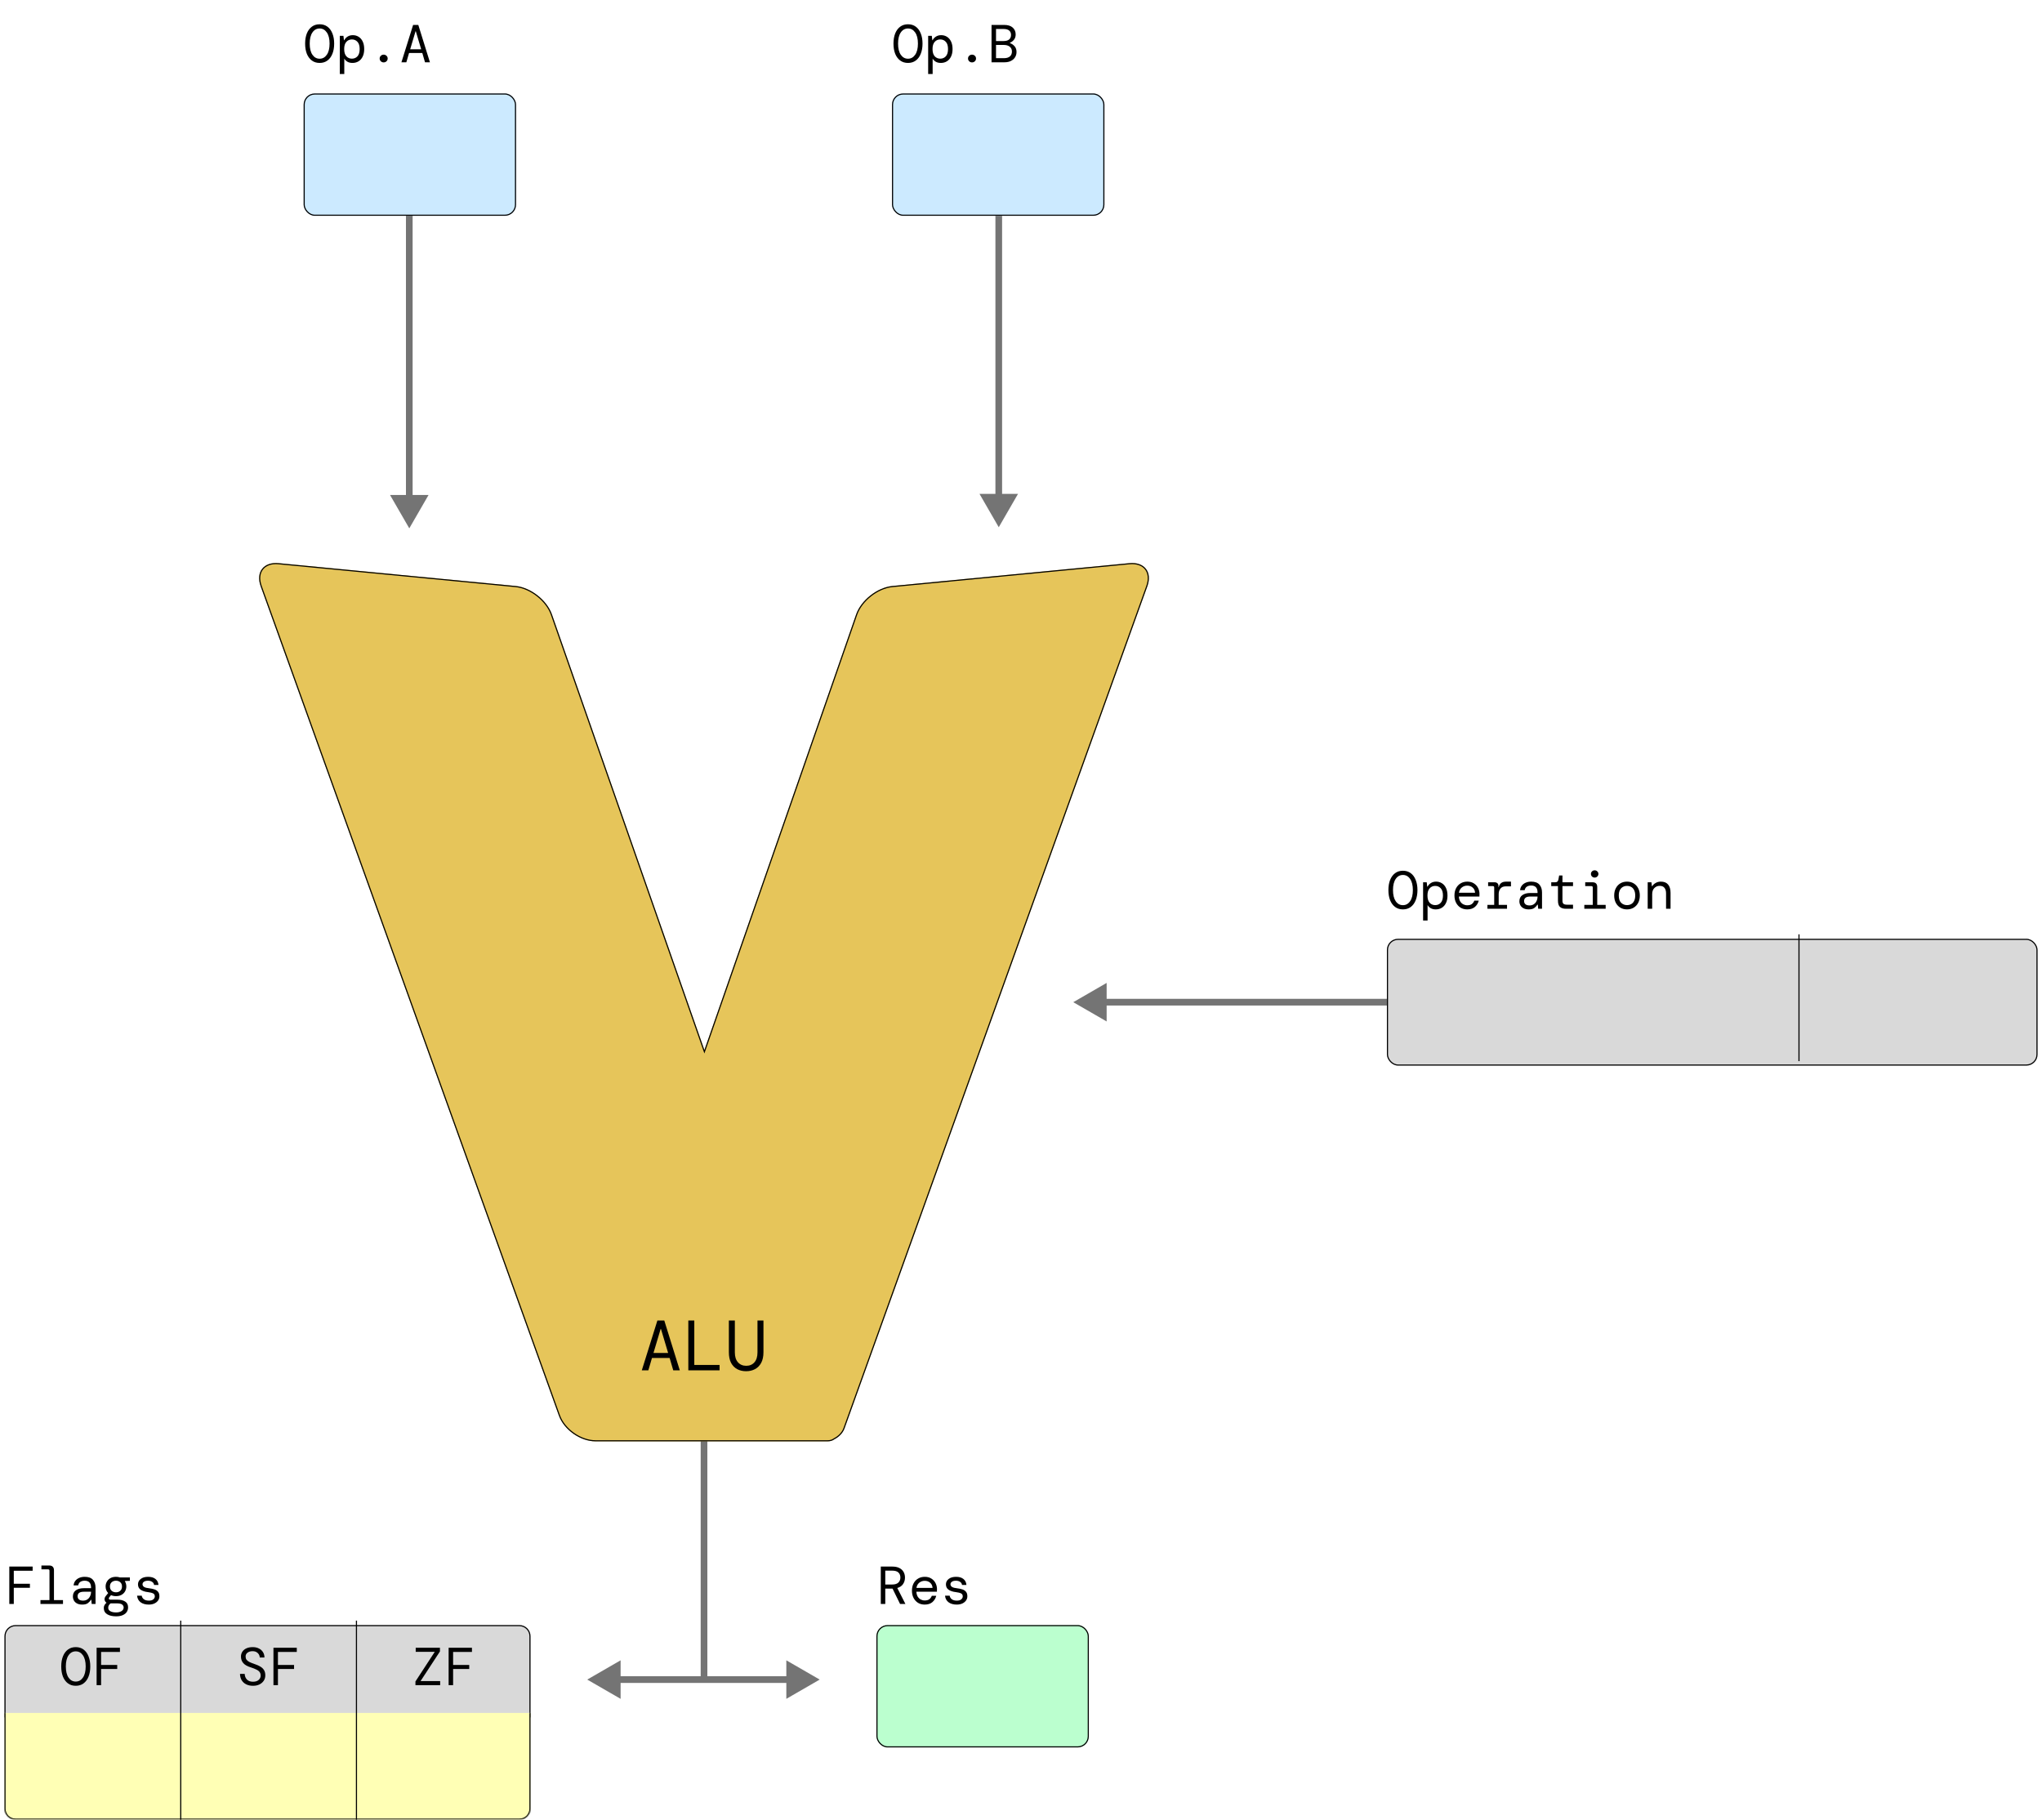 <svg width="1836" height="1636" viewBox="0 0 1836 1636" fill="none" xmlns="http://www.w3.org/2000/svg">
<g filter="url(#filter0_d_7_40)">
<path d="M368 470.996L385.321 440.996H350.68L368 470.996ZM365 188.996L365 443.996H371L371 188.996H365Z" fill="#747474"/>
</g>
<g filter="url(#filter1_d_7_40)">
<path d="M898 470L915.321 440H880.679L898 470ZM895 190V443H901V190H895Z" fill="#747474"/>
</g>
<g filter="url(#filter2_d_7_40)">
<path d="M633 1291V1503" stroke="#747474" stroke-width="6" stroke-linecap="square"/>
</g>
<g filter="url(#filter3_d_7_40)">
<path d="M1015.47 502.3L802.333 522.833C788.8 524.133 774.2 535.6 769.733 548.433L633.333 940.067L496.267 548.4C491.8 535.6 477.167 524.133 463.667 522.833L250.533 502.3C237.033 501 229.8 510.3 234.367 523.1L502.5 1268.67C507.1 1281.43 521.867 1291.83 535.433 1291.83H742.867H744.167C746.6 1291.83 748.633 1291.17 750.133 1290C754.267 1287.93 757.833 1284.37 759.3 1280.27L760.6 1276.67L1031.6 523.1C1036.2 510.3 1028.97 501 1015.47 502.3Z" fill="#E6C55A"/>
<path d="M632.861 940.232L633.334 941.584L633.806 940.231L770.205 548.598C772.401 542.291 777.1 536.29 782.942 531.702C788.785 527.113 795.73 523.97 802.381 523.331L802.333 522.833L802.381 523.331L1015.51 502.798C1022.15 502.159 1027.14 504.129 1029.93 507.719C1032.71 511.309 1033.39 516.642 1031.13 522.931L760.13 1276.5L760.129 1276.5L758.83 1280.1L758.829 1280.1C757.415 1284.05 753.954 1287.53 749.91 1289.55L749.865 1289.58L749.826 1289.61C748.429 1290.69 746.509 1291.33 744.167 1291.33H742.867H535.433C528.773 1291.33 521.788 1288.78 515.892 1284.63C509.996 1280.48 505.229 1274.77 502.971 1268.5L234.838 522.932C234.838 522.932 234.837 522.932 234.837 522.931C232.594 516.642 233.279 511.31 236.07 507.719C238.861 504.129 243.853 502.159 250.485 502.798C250.485 502.798 250.485 502.798 250.485 502.798L463.619 523.331C470.253 523.97 477.199 527.113 483.046 531.698C488.893 536.282 493.6 542.275 495.795 548.565L495.795 548.565L632.861 940.232Z" stroke="black"/>
</g>
<path d="M577.049 1232L591.066 1187.2H597.274L611.226 1232H605.338L602.074 1220.86H586.202L582.938 1232H577.049ZM594.01 1194.75L587.546 1216.38H600.73L594.266 1194.75H594.01ZM618.881 1232V1187.2H624.257V1227.14H646.977V1232H618.881ZM670.824 1232.77C667.837 1232.77 665.17 1232.15 662.824 1230.91C660.52 1229.67 658.685 1227.8 657.32 1225.28C655.997 1222.72 655.336 1219.52 655.336 1215.68V1187.2H660.712V1215.87C660.712 1219.71 661.65 1222.68 663.528 1224.77C665.405 1226.86 667.88 1227.9 670.952 1227.9C674.024 1227.9 676.477 1226.86 678.312 1224.77C680.146 1222.68 681.064 1219.71 681.064 1215.87V1187.2H686.44V1215.68C686.44 1219.52 685.757 1222.72 684.392 1225.28C683.026 1227.8 681.17 1229.67 678.824 1230.91C676.477 1232.15 673.81 1232.77 670.824 1232.77Z" fill="black"/>
<g filter="url(#filter4_d_7_40)">
<rect x="273" y="80" width="191" height="110" rx="10" fill="#CCEAFF"/>
<rect x="273.5" y="80.5" width="190" height="109" rx="9.5" stroke="black"/>
</g>
<g filter="url(#filter5_d_7_40)">
<rect x="788" y="1457" width="191" height="110" rx="10" fill="#BBFFCF"/>
<rect x="788.5" y="1457.5" width="190" height="109" rx="9.5" stroke="black"/>
</g>
<g filter="url(#filter6_d_7_40)">
<path d="M4 1467C4 1461.48 8.477 1457 14 1457H467C472.523 1457 477 1461.48 477 1467V1540H4V1467Z" fill="#D9D9D9"/>
<path d="M14 1457.5H467C472.247 1457.5 476.5 1461.75 476.5 1467V1539.5H4.5V1467C4.5 1461.75 8.753 1457.5 14 1457.5Z" stroke="black"/>
</g>
<g filter="url(#filter7_d_7_40)">
<rect x="1247" y="840" width="585" height="114" rx="10" fill="#D9D9D9"/>
<rect x="1247.5" y="840.5" width="584" height="113" rx="9.5" stroke="black"/>
</g>
<g filter="url(#filter8_d_7_40)">
<path d="M965 897L995 914.321V879.679L965 897ZM1247 894H992V900H1247V894Z" fill="#747474"/>
</g>
<path d="M1261.4 817.576C1258.68 817.576 1256.34 816.856 1254.39 815.416C1252.44 813.976 1250.94 811.96 1249.88 809.368C1248.86 806.744 1248.34 803.688 1248.34 800.2C1248.34 796.712 1248.86 793.672 1249.88 791.08C1250.94 788.456 1252.44 786.424 1254.39 784.984C1256.34 783.544 1258.68 782.824 1261.4 782.824C1264.12 782.824 1266.46 783.544 1268.41 784.984C1270.36 786.424 1271.85 788.456 1272.87 791.08C1273.93 793.672 1274.46 796.712 1274.46 800.2C1274.46 803.688 1273.93 806.744 1272.87 809.368C1271.85 811.96 1270.36 813.976 1268.41 815.416C1266.46 816.856 1264.12 817.576 1261.4 817.576ZM1261.4 813.784C1264.06 813.784 1266.2 812.6 1267.83 810.232C1269.5 807.864 1270.33 804.52 1270.33 800.2C1270.33 795.88 1269.5 792.536 1267.83 790.168C1266.2 787.8 1264.06 786.616 1261.4 786.616C1258.71 786.616 1256.55 787.8 1254.92 790.168C1253.29 792.536 1252.47 795.88 1252.47 800.2C1252.47 804.52 1253.29 807.864 1254.92 810.232C1256.55 812.6 1258.71 813.784 1261.4 813.784ZM1279.53 827.56V793.192H1282.79L1283.27 797.128H1283.56C1284.17 795.848 1285.14 794.776 1286.49 793.912C1287.83 793.048 1289.41 792.616 1291.24 792.616C1293.16 792.616 1294.89 793.096 1296.42 794.056C1297.99 795.016 1299.22 796.44 1300.12 798.328C1301.01 800.184 1301.46 802.456 1301.46 805.144C1301.46 807.8 1301 810.056 1300.07 811.912C1299.17 813.768 1297.93 815.176 1296.33 816.136C1294.76 817.096 1292.95 817.576 1290.9 817.576C1289.08 817.576 1287.53 817.192 1286.25 816.424C1285 815.624 1284.1 814.696 1283.56 813.64V827.56H1279.53ZM1290.42 813.736C1292.44 813.736 1294.1 813.032 1295.41 811.624C1296.73 810.184 1297.38 808.008 1297.38 805.096C1297.38 802.184 1296.73 800.024 1295.41 798.616C1294.1 797.176 1292.44 796.456 1290.42 796.456C1288.41 796.456 1286.74 797.176 1285.43 798.616C1284.12 800.024 1283.46 802.184 1283.46 805.096C1283.46 808.008 1284.12 810.184 1285.43 811.624C1286.74 813.032 1288.41 813.736 1290.42 813.736ZM1319.2 817.576C1316.96 817.576 1314.98 817.064 1313.25 816.04C1311.55 814.984 1310.21 813.528 1309.22 811.672C1308.23 809.784 1307.73 807.592 1307.73 805.096C1307.73 802.6 1308.21 800.424 1309.17 798.568C1310.16 796.68 1311.52 795.224 1313.25 794.2C1314.98 793.144 1316.99 792.616 1319.3 792.616C1321.6 792.616 1323.57 793.144 1325.2 794.2C1326.83 795.224 1328.08 796.584 1328.95 798.28C1329.81 799.976 1330.24 801.8 1330.24 803.752C1330.24 804.104 1330.23 804.456 1330.19 804.808C1330.19 805.16 1330.19 805.56 1330.19 806.008H1311.71C1311.81 807.768 1312.21 809.24 1312.91 810.424C1313.65 811.576 1314.56 812.44 1315.65 813.016C1316.77 813.592 1317.95 813.88 1319.2 813.88C1320.96 813.88 1322.34 813.512 1323.33 812.776C1324.32 812.04 1325.07 811.016 1325.59 809.704H1329.57C1329.03 811.912 1327.89 813.784 1326.16 815.32C1324.43 816.824 1322.11 817.576 1319.2 817.576ZM1319.2 796.216C1317.35 796.216 1315.71 796.776 1314.31 797.896C1312.93 799.016 1312.08 800.584 1311.76 802.6H1326.26C1326.13 800.616 1325.41 799.064 1324.1 797.944C1322.82 796.792 1321.19 796.216 1319.2 796.216ZM1337.38 817V813.544H1343.47V797.848C1343.47 797.048 1343.09 796.648 1342.32 796.648H1338V793.192H1343.81C1344.86 793.192 1345.71 793.48 1346.35 794.056C1346.99 794.632 1347.31 795.48 1347.31 796.6V797.608H1347.5C1347.89 796.008 1348.61 794.776 1349.66 793.912C1350.75 793.048 1352.26 792.616 1354.18 792.616H1358.54V796.888H1353.6C1351.65 796.888 1350.14 797.544 1349.09 798.856C1348.03 800.136 1347.5 801.784 1347.5 803.8V813.544H1354.99V817H1337.38ZM1374.51 817.576C1372.62 817.576 1371.05 817.24 1369.81 816.568C1368.56 815.896 1367.63 815.016 1367.02 813.928C1366.41 812.808 1366.11 811.592 1366.11 810.28C1366.11 807.848 1366.99 806.008 1368.75 804.76C1370.54 803.48 1372.93 802.84 1375.9 802.84H1382.43V802.36C1382.43 798.2 1380.53 796.12 1376.72 796.12C1375.18 796.12 1373.89 796.456 1372.83 797.128C1371.81 797.8 1371.15 798.856 1370.86 800.296H1366.73C1366.89 798.696 1367.42 797.32 1368.32 796.168C1369.25 795.016 1370.43 794.136 1371.87 793.528C1373.31 792.92 1374.93 792.616 1376.72 792.616C1380.11 792.616 1382.57 793.512 1384.11 795.304C1385.68 797.064 1386.46 799.416 1386.46 802.36V817H1383.01L1382.67 813.304H1382.33C1381.63 814.456 1380.69 815.464 1379.5 816.328C1378.35 817.16 1376.69 817.576 1374.51 817.576ZM1375.23 814.024C1376.77 814.024 1378.06 813.656 1379.12 812.92C1380.21 812.184 1381.02 811.208 1381.57 809.992C1382.14 808.776 1382.43 807.448 1382.43 806.008H1376.24C1374.06 806.008 1372.53 806.376 1371.63 807.112C1370.77 807.848 1370.33 808.824 1370.33 810.04C1370.33 811.288 1370.75 812.264 1371.58 812.968C1372.41 813.672 1373.63 814.024 1375.23 814.024ZM1407.8 817C1405.63 817 1403.91 816.472 1402.67 815.416C1401.42 814.36 1400.79 812.456 1400.79 809.704V796.648H1394.75V793.192H1398.35C1399.98 793.192 1400.92 792.392 1401.18 790.792L1401.85 787.096H1404.83V793.192H1414.33V796.648H1404.83V809.704C1404.83 811.048 1405.13 811.992 1405.74 812.536C1406.38 813.08 1407.47 813.352 1409 813.352H1414.33V817H1407.8ZM1433.8 788.968C1432.84 788.968 1432.04 788.648 1431.4 788.008C1430.76 787.368 1430.44 786.6 1430.44 785.704C1430.44 784.776 1430.76 784.008 1431.4 783.4C1432.04 782.76 1432.84 782.44 1433.8 782.44C1434.73 782.44 1435.51 782.76 1436.15 783.4C1436.82 784.008 1437.16 784.776 1437.16 785.704C1437.16 786.6 1436.82 787.368 1436.15 788.008C1435.51 788.648 1434.73 788.968 1433.8 788.968ZM1424.49 817V813.544H1432.07V797.848C1432.07 797.048 1431.67 796.648 1430.87 796.648H1425.3V793.192H1431.83C1434.68 793.192 1436.1 794.616 1436.1 797.464V813.544H1443.69V817H1424.49ZM1462.87 817.576C1460.63 817.576 1458.64 817.064 1456.92 816.04C1455.19 815.016 1453.83 813.576 1452.84 811.72C1451.84 809.832 1451.35 807.624 1451.35 805.096C1451.35 802.568 1451.84 800.376 1452.84 798.52C1453.83 796.632 1455.19 795.176 1456.92 794.152C1458.64 793.128 1460.63 792.616 1462.87 792.616C1465.11 792.616 1467.09 793.128 1468.82 794.152C1470.55 795.176 1471.91 796.632 1472.9 798.52C1473.89 800.376 1474.39 802.568 1474.39 805.096C1474.39 807.624 1473.89 809.832 1472.9 811.72C1471.91 813.576 1470.55 815.016 1468.82 816.04C1467.09 817.064 1465.11 817.576 1462.87 817.576ZM1462.87 813.736C1464.24 813.736 1465.49 813.432 1466.61 812.824C1467.73 812.216 1468.61 811.272 1469.25 809.992C1469.92 808.712 1470.26 807.08 1470.26 805.096C1470.26 803.112 1469.92 801.48 1469.25 800.2C1468.61 798.92 1467.73 797.976 1466.61 797.368C1465.49 796.76 1464.24 796.456 1462.87 796.456C1461.52 796.456 1460.29 796.76 1459.17 797.368C1458.05 797.976 1457.16 798.92 1456.48 800.2C1455.81 801.48 1455.48 803.112 1455.48 805.096C1455.48 808.072 1456.2 810.264 1457.64 811.672C1459.08 813.048 1460.82 813.736 1462.87 813.736ZM1481.47 817V793.192H1484.83L1485.27 796.792H1485.51C1486.15 795.64 1487.15 794.664 1488.53 793.864C1489.91 793.032 1491.49 792.616 1493.28 792.616C1496.19 792.616 1498.37 793.48 1499.81 795.208C1501.28 796.936 1502.02 799.432 1502.02 802.696V817H1497.99V803.176C1497.99 801.064 1497.52 799.416 1496.59 798.232C1495.67 797.016 1494.23 796.408 1492.27 796.408C1490.39 796.408 1488.79 797.064 1487.47 798.376C1486.16 799.656 1485.51 801.512 1485.51 803.944V817H1481.47Z" fill="black"/>
<path d="M8.368 1442V1408.4H29.344V1412.14H12.4V1423.86H26.896V1427.46H12.4V1442H8.368ZM36.381 1442V1438.54H44.493V1412.1C44.493 1411.3 44.093 1410.9 43.293 1410.9H37.245V1407.44H44.253C45.629 1407.44 46.685 1407.81 47.421 1408.54C48.157 1409.28 48.525 1410.34 48.525 1411.71V1438.54H56.637V1442H36.381ZM73.947 1442.58C72.058 1442.58 70.49 1442.24 69.243 1441.57C67.995 1440.9 67.067 1440.02 66.459 1438.93C65.85 1437.81 65.546 1436.59 65.546 1435.28C65.546 1432.85 66.427 1431.01 68.186 1429.76C69.978 1428.48 72.362 1427.84 75.338 1427.84H81.867V1427.36C81.867 1423.2 79.963 1421.12 76.154 1421.12C74.618 1421.12 73.323 1421.46 72.266 1422.13C71.243 1422.8 70.587 1423.86 70.299 1425.3H66.171C66.331 1423.7 66.859 1422.32 67.754 1421.17C68.683 1420.02 69.867 1419.14 71.306 1418.53C72.746 1417.92 74.362 1417.62 76.154 1417.62C79.546 1417.62 82.01 1418.51 83.546 1420.3C85.115 1422.06 85.898 1424.42 85.898 1427.36V1442H82.442L82.106 1438.3H81.77C81.067 1439.46 80.123 1440.46 78.939 1441.33C77.787 1442.16 76.123 1442.58 73.947 1442.58ZM74.666 1439.02C76.203 1439.02 77.499 1438.66 78.555 1437.92C79.642 1437.18 80.459 1436.21 81.002 1434.99C81.579 1433.78 81.867 1432.45 81.867 1431.01H75.674C73.499 1431.01 71.963 1431.38 71.067 1432.11C70.203 1432.85 69.77 1433.82 69.77 1435.04C69.77 1436.29 70.186 1437.26 71.019 1437.97C71.85 1438.67 73.067 1439.02 74.666 1439.02ZM104.312 1434.99C102.648 1434.99 101.16 1434.69 99.848 1434.08L98.216 1436.05C97.864 1436.53 97.768 1437.01 97.928 1437.49C98.12 1437.94 98.584 1438.16 99.32 1438.16H105.608C108.456 1438.16 110.76 1438.72 112.52 1439.84C114.28 1440.93 115.16 1442.67 115.16 1445.07C115.16 1446.51 114.792 1447.84 114.056 1449.06C113.32 1450.27 112.152 1451.25 110.552 1451.98C108.984 1452.75 106.92 1453.14 104.36 1453.14C101.032 1453.14 98.36 1452.51 96.344 1451.26C94.328 1450.02 93.32 1448.11 93.32 1445.55C93.32 1444.62 93.544 1443.76 93.992 1442.96C94.472 1442.19 95.064 1441.5 95.768 1440.9C94.84 1440.32 94.264 1439.46 94.04 1438.3C93.848 1437.15 94.2 1436.02 95.096 1434.9L97.256 1432.21C95.72 1430.61 94.952 1428.64 94.952 1426.3C94.952 1424.77 95.32 1423.34 96.056 1422.03C96.792 1420.69 97.848 1419.62 99.224 1418.82C100.632 1418.02 102.328 1417.62 104.312 1417.62C105.592 1417.62 106.776 1417.81 107.864 1418.19H116.792V1421.22L112.328 1421.36V1421.7C113.16 1423.07 113.576 1424.61 113.576 1426.3C113.576 1427.84 113.208 1429.28 112.472 1430.62C111.768 1431.94 110.712 1432.99 109.304 1433.79C107.928 1434.59 106.264 1434.99 104.312 1434.99ZM104.312 1431.54C105.88 1431.54 107.16 1431.07 108.152 1430.14C109.176 1429.22 109.688 1427.94 109.688 1426.3C109.688 1424.67 109.176 1423.41 108.152 1422.51C107.16 1421.58 105.88 1421.12 104.312 1421.12C102.712 1421.12 101.4 1421.58 100.376 1422.51C99.352 1423.41 98.84 1424.67 98.84 1426.3C98.84 1427.94 99.352 1429.22 100.376 1430.14C101.4 1431.07 102.712 1431.54 104.312 1431.54ZM97.304 1445.41C97.304 1446.82 97.96 1447.87 99.272 1448.58C100.584 1449.28 102.28 1449.63 104.36 1449.63C106.376 1449.63 108.008 1449.23 109.256 1448.43C110.536 1447.63 111.176 1446.56 111.176 1445.22C111.176 1444.16 110.728 1443.26 109.832 1442.53C108.936 1441.82 107.288 1441.47 104.888 1441.47H99.464C98.024 1442.53 97.304 1443.84 97.304 1445.41ZM133.765 1442.58C130.725 1442.58 128.261 1441.87 126.373 1440.46C124.517 1439.02 123.477 1437.06 123.253 1434.56H127.429C127.621 1435.87 128.261 1436.94 129.349 1437.78C130.469 1438.61 131.973 1439.02 133.861 1439.02C135.653 1439.02 136.981 1438.64 137.845 1437.87C138.741 1437.1 139.189 1436.22 139.189 1435.23C139.189 1433.89 138.661 1432.98 137.605 1432.5C136.549 1431.98 134.965 1431.6 132.853 1431.34C130.325 1431.06 128.229 1430.37 126.565 1429.28C124.901 1428.19 124.069 1426.56 124.069 1424.38C124.069 1422.43 124.885 1420.82 126.517 1419.54C128.149 1418.26 130.373 1417.62 133.189 1417.62C135.973 1417.62 138.165 1418.26 139.765 1419.54C141.365 1420.78 142.277 1422.58 142.501 1424.91H138.517C138.421 1423.76 137.861 1422.85 136.837 1422.18C135.845 1421.47 134.597 1421.12 133.093 1421.12C131.525 1421.12 130.309 1421.42 129.445 1422.03C128.581 1422.61 128.149 1423.38 128.149 1424.34C128.149 1425.3 128.629 1426.1 129.589 1426.74C130.581 1427.34 132.133 1427.74 134.245 1427.94C135.909 1428.13 137.429 1428.45 138.805 1428.9C140.181 1429.34 141.269 1430.05 142.069 1431.01C142.901 1431.97 143.317 1433.31 143.317 1435.04C143.349 1436.48 142.949 1437.78 142.117 1438.93C141.317 1440.05 140.197 1440.94 138.757 1441.62C137.317 1442.26 135.653 1442.58 133.765 1442.58Z" fill="black"/>
<path d="M791.936 1442V1408.4H802.256C804.848 1408.4 806.976 1408.83 808.64 1409.7C810.336 1410.56 811.6 1411.74 812.432 1413.25C813.264 1414.72 813.68 1416.4 813.68 1418.29C813.68 1420.5 813.104 1422.45 811.952 1424.14C810.832 1425.81 809.104 1426.98 806.768 1427.65L814.064 1442H809.264L802.496 1428.22H802.256H795.968V1442H791.936ZM795.968 1424.53H802.112C804.672 1424.53 806.544 1423.95 807.728 1422.8C808.944 1421.62 809.552 1420.11 809.552 1418.29C809.552 1416.37 808.96 1414.85 807.776 1413.73C806.624 1412.61 804.72 1412.05 802.064 1412.05H795.968V1424.53ZM831.421 1442.58C829.181 1442.58 827.197 1442.06 825.469 1441.04C823.773 1439.98 822.429 1438.53 821.437 1436.67C820.445 1434.78 819.949 1432.59 819.949 1430.1C819.949 1427.6 820.429 1425.42 821.389 1423.57C822.381 1421.68 823.741 1420.22 825.469 1419.2C827.197 1418.14 829.213 1417.62 831.517 1417.62C833.821 1417.62 835.789 1418.14 837.421 1419.2C839.053 1420.22 840.301 1421.58 841.165 1423.28C842.029 1424.98 842.461 1426.8 842.461 1428.75C842.461 1429.1 842.445 1429.46 842.413 1429.81C842.413 1430.16 842.413 1430.56 842.413 1431.01H823.933C824.029 1432.77 824.429 1434.24 825.133 1435.42C825.869 1436.58 826.781 1437.44 827.869 1438.02C828.989 1438.59 830.173 1438.88 831.421 1438.88C833.181 1438.88 834.557 1438.51 835.549 1437.78C836.541 1437.04 837.293 1436.02 837.805 1434.7H841.789C841.245 1436.91 840.109 1438.78 838.381 1440.32C836.653 1441.82 834.333 1442.58 831.421 1442.58ZM831.421 1421.22C829.565 1421.22 827.933 1421.78 826.525 1422.9C825.149 1424.02 824.301 1425.58 823.981 1427.6H838.477C838.349 1425.62 837.629 1424.06 836.317 1422.94C835.037 1421.79 833.405 1421.22 831.421 1421.22ZM860.203 1442.58C857.163 1442.58 854.699 1441.87 852.811 1440.46C850.955 1439.02 849.915 1437.06 849.691 1434.56H853.867C854.059 1435.87 854.699 1436.94 855.787 1437.78C856.907 1438.61 858.411 1439.02 860.299 1439.02C862.091 1439.02 863.419 1438.64 864.283 1437.87C865.179 1437.1 865.627 1436.22 865.627 1435.23C865.627 1433.89 865.099 1432.98 864.043 1432.5C862.987 1431.98 861.403 1431.6 859.291 1431.34C856.763 1431.06 854.667 1430.37 853.003 1429.28C851.339 1428.19 850.507 1426.56 850.507 1424.38C850.507 1422.43 851.323 1420.82 852.955 1419.54C854.587 1418.26 856.811 1417.62 859.627 1417.62C862.411 1417.62 864.603 1418.26 866.203 1419.54C867.803 1420.78 868.715 1422.58 868.939 1424.91H864.955C864.859 1423.76 864.299 1422.85 863.275 1422.18C862.283 1421.47 861.035 1421.12 859.531 1421.12C857.963 1421.12 856.747 1421.42 855.883 1422.03C855.019 1422.61 854.587 1423.38 854.587 1424.34C854.587 1425.3 855.067 1426.1 856.027 1426.74C857.019 1427.34 858.571 1427.74 860.683 1427.94C862.347 1428.13 863.867 1428.45 865.243 1428.9C866.619 1429.34 867.707 1430.05 868.507 1431.01C869.339 1431.97 869.755 1433.31 869.755 1435.04C869.786 1436.48 869.387 1437.78 868.555 1438.93C867.755 1440.05 866.635 1440.94 865.195 1441.62C863.755 1442.26 862.091 1442.58 860.203 1442.58Z" fill="black"/>
<g filter="url(#filter9_d_7_40)">
<rect x="802" y="80" width="191" height="110" rx="10" fill="#CCEAFF"/>
<rect x="802.5" y="80.5" width="190" height="109" rx="9.5" stroke="black"/>
</g>
<path d="M287.4 56.576C284.68 56.576 282.344 55.856 280.392 54.416C278.44 52.976 276.936 50.96 275.88 48.368C274.856 45.744 274.344 42.688 274.344 39.2C274.344 35.712 274.856 32.672 275.88 30.08C276.936 27.456 278.44 25.424 280.392 23.984C282.344 22.544 284.68 21.824 287.4 21.824C290.12 21.824 292.456 22.544 294.408 23.984C296.36 25.424 297.848 27.456 298.872 30.08C299.928 32.672 300.456 35.712 300.456 39.2C300.456 42.688 299.928 45.744 298.872 48.368C297.848 50.96 296.36 52.976 294.408 54.416C292.456 55.856 290.12 56.576 287.4 56.576ZM287.4 52.784C290.056 52.784 292.2 51.6 293.832 49.232C295.496 46.864 296.328 43.52 296.328 39.2C296.328 34.88 295.496 31.536 293.832 29.168C292.2 26.8 290.056 25.616 287.4 25.616C284.712 25.616 282.552 26.8 280.92 29.168C279.288 31.536 278.472 34.88 278.472 39.2C278.472 43.52 279.288 46.864 280.92 49.232C282.552 51.6 284.712 52.784 287.4 52.784ZM305.525 66.56V32.192H308.789L309.269 36.128H309.557C310.165 34.848 311.141 33.776 312.485 32.912C313.829 32.048 315.413 31.616 317.237 31.616C319.157 31.616 320.885 32.096 322.421 33.056C323.989 34.016 325.221 35.44 326.117 37.328C327.013 39.184 327.461 41.456 327.461 44.144C327.461 46.8 326.997 49.056 326.069 50.912C325.173 52.768 323.925 54.176 322.325 55.136C320.757 56.096 318.949 56.576 316.901 56.576C315.077 56.576 313.525 56.192 312.245 55.424C310.997 54.624 310.101 53.696 309.557 52.64V66.56H305.525ZM316.421 52.736C318.437 52.736 320.101 52.032 321.413 50.624C322.725 49.184 323.381 47.008 323.381 44.096C323.381 41.184 322.725 39.024 321.413 37.616C320.101 36.176 318.437 35.456 316.421 35.456C314.405 35.456 312.741 36.176 311.429 37.616C310.117 39.024 309.461 41.184 309.461 44.096C309.461 47.008 310.117 49.184 311.429 50.624C312.741 52.032 314.405 52.736 316.421 52.736ZM344.963 56.096C343.971 56.096 343.123 55.76 342.419 55.088C341.715 54.416 341.363 53.584 341.363 52.592C341.363 51.632 341.715 50.816 342.419 50.144C343.123 49.472 343.971 49.136 344.963 49.136C345.955 49.136 346.803 49.472 347.507 50.144C348.211 50.816 348.563 51.632 348.563 52.592C348.563 53.584 348.211 54.416 347.507 55.088C346.803 55.76 345.955 56.096 344.963 56.096ZM360.928 56L371.44 22.4H376.096L386.56 56H382.144L379.696 47.648H367.792L365.344 56H360.928ZM373.648 28.064L368.8 44.288H378.688L373.84 28.064H373.648Z" fill="black"/>
<path d="M816.4 56.576C813.68 56.576 811.344 55.856 809.392 54.416C807.44 52.976 805.936 50.96 804.88 48.368C803.856 45.744 803.344 42.688 803.344 39.2C803.344 35.712 803.856 32.672 804.88 30.08C805.936 27.456 807.44 25.424 809.392 23.984C811.344 22.544 813.68 21.824 816.4 21.824C819.12 21.824 821.456 22.544 823.408 23.984C825.36 25.424 826.848 27.456 827.872 30.08C828.928 32.672 829.456 35.712 829.456 39.2C829.456 42.688 828.928 45.744 827.872 48.368C826.848 50.96 825.36 52.976 823.408 54.416C821.456 55.856 819.12 56.576 816.4 56.576ZM816.4 52.784C819.056 52.784 821.2 51.6 822.832 49.232C824.496 46.864 825.328 43.52 825.328 39.2C825.328 34.88 824.496 31.536 822.832 29.168C821.2 26.8 819.056 25.616 816.4 25.616C813.712 25.616 811.552 26.8 809.92 29.168C808.288 31.536 807.472 34.88 807.472 39.2C807.472 43.52 808.288 46.864 809.92 49.232C811.552 51.6 813.712 52.784 816.4 52.784ZM834.525 66.56V32.192H837.789L838.269 36.128H838.557C839.165 34.848 840.141 33.776 841.485 32.912C842.829 32.048 844.413 31.616 846.237 31.616C848.157 31.616 849.885 32.096 851.421 33.056C852.989 34.016 854.221 35.44 855.117 37.328C856.013 39.184 856.461 41.456 856.461 44.144C856.461 46.8 855.997 49.056 855.069 50.912C854.173 52.768 852.925 54.176 851.325 55.136C849.757 56.096 847.949 56.576 845.901 56.576C844.077 56.576 842.525 56.192 841.245 55.424C839.997 54.624 839.101 53.696 838.557 52.64V66.56H834.525ZM845.421 52.736C847.437 52.736 849.101 52.032 850.413 50.624C851.725 49.184 852.381 47.008 852.381 44.096C852.381 41.184 851.725 39.024 850.413 37.616C849.101 36.176 847.437 35.456 845.421 35.456C843.405 35.456 841.741 36.176 840.429 37.616C839.117 39.024 838.461 41.184 838.461 44.096C838.461 47.008 839.117 49.184 840.429 50.624C841.741 52.032 843.405 52.736 845.421 52.736ZM873.963 56.096C872.971 56.096 872.123 55.76 871.419 55.088C870.715 54.416 870.363 53.584 870.363 52.592C870.363 51.632 870.715 50.816 871.419 50.144C872.123 49.472 872.971 49.136 873.963 49.136C874.955 49.136 875.803 49.472 876.507 50.144C877.211 50.816 877.563 51.632 877.563 52.592C877.563 53.584 877.211 54.416 876.507 55.088C875.803 55.76 874.955 56.096 873.963 56.096ZM891.512 56V22.4H902.696C906.184 22.4 908.808 23.2 910.568 24.8C912.328 26.4 913.208 28.448 913.208 30.944C913.208 32.896 912.68 34.512 911.624 35.792C910.568 37.04 909.384 37.92 908.072 38.432V38.768C909.64 39.28 911.016 40.208 912.2 41.552C913.384 42.896 913.976 44.624 913.976 46.736C913.976 48.464 913.544 50.032 912.68 51.44C911.848 52.816 910.616 53.92 908.984 54.752C907.384 55.584 905.416 56 903.08 56H891.512ZM895.544 36.896H902.408C904.552 36.896 906.184 36.432 907.304 35.504C908.456 34.544 909.032 33.168 909.032 31.376C909.032 29.68 908.472 28.368 907.352 27.44C906.232 26.512 904.536 26.048 902.264 26.048H895.544V36.896ZM895.544 52.304H902.648C904.952 52.304 906.728 51.792 907.976 50.768C909.224 49.712 909.848 48.24 909.848 46.352C909.848 44.464 909.192 43.008 907.88 41.984C906.568 40.928 904.792 40.4 902.552 40.4H895.544V52.304Z" fill="black"/>
<mask id="path-23-inside-1_7_40" fill="white">
<path d="M4 1540H477V1626C477 1631.52 472.523 1636 467 1636H14C8.477 1636 4 1631.52 4 1626V1540Z"/>
</mask>
<path d="M4 1540H477V1626C477 1631.52 472.523 1636 467 1636H14C8.477 1636 4 1631.52 4 1626V1540Z" fill="#FFFFB5"/>
<path d="M4 1540H477H4ZM478 1626C478 1632.08 473.075 1637 467 1637H14C7.925 1637 3 1632.08 3 1626H5C5 1630.97 9.029 1635 14 1635H467C471.971 1635 476 1630.97 476 1626H478ZM14 1637C7.925 1637 3 1632.08 3 1626V1540H5V1626C5 1630.97 9.029 1635 14 1635V1637ZM478 1540V1626C478 1632.08 473.075 1637 467 1637V1635C471.971 1635 476 1630.97 476 1626V1540H478Z" fill="black" mask="url(#path-23-inside-1_7_40)"/>
<path d="M68.119 1515.58C65.399 1515.58 63.063 1514.86 61.111 1513.42C59.159 1511.98 57.655 1509.96 56.599 1507.37C55.575 1504.74 55.063 1501.69 55.063 1498.2C55.063 1494.71 55.575 1491.67 56.599 1489.08C57.655 1486.46 59.159 1484.42 61.111 1482.98C63.063 1481.54 65.399 1480.82 68.119 1480.82C70.839 1480.82 73.175 1481.54 75.127 1482.98C77.079 1484.42 78.567 1486.46 79.591 1489.08C80.647 1491.67 81.175 1494.71 81.175 1498.2C81.175 1501.69 80.647 1504.74 79.591 1507.37C78.567 1509.96 77.079 1511.98 75.127 1513.42C73.175 1514.86 70.839 1515.58 68.119 1515.58ZM68.119 1511.78C70.775 1511.78 72.919 1510.6 74.551 1508.23C76.215 1505.86 77.047 1502.52 77.047 1498.2C77.047 1493.88 76.215 1490.54 74.551 1488.17C72.919 1485.8 70.775 1484.62 68.119 1484.62C65.431 1484.62 63.271 1485.8 61.639 1488.17C60.007 1490.54 59.191 1493.88 59.191 1498.2C59.191 1502.52 60.007 1505.86 61.639 1508.23C63.271 1510.6 65.431 1511.78 68.119 1511.78ZM86.868 1515V1481.4H107.844V1485.14H90.9V1496.86H105.396V1500.46H90.9V1515H86.868Z" fill="black"/>
<path d="M227.455 1515.58C225.087 1515.58 223.023 1515.13 221.263 1514.23C219.535 1513.34 218.191 1512.09 217.231 1510.49C216.303 1508.89 215.823 1507.02 215.791 1504.87H220.015C220.047 1506.79 220.687 1508.46 221.935 1509.86C223.215 1511.24 225.055 1511.93 227.455 1511.93C229.663 1511.93 231.359 1511.4 232.543 1510.34C233.759 1509.26 234.367 1507.96 234.367 1506.46C234.367 1505.21 234.079 1504.17 233.503 1503.34C232.927 1502.47 231.983 1501.72 230.671 1501.08C229.391 1500.41 227.663 1499.72 225.487 1499.02C222.415 1498.09 220.175 1496.82 218.767 1495.22C217.359 1493.62 216.655 1491.64 216.655 1489.27C216.655 1487.67 217.071 1486.23 217.903 1484.95C218.735 1483.67 219.935 1482.66 221.503 1481.93C223.071 1481.19 224.975 1480.82 227.215 1480.82C229.327 1480.82 231.167 1481.22 232.735 1482.02C234.335 1482.79 235.567 1483.88 236.431 1485.29C237.327 1486.7 237.775 1488.31 237.775 1490.14H233.551C233.551 1489.24 233.311 1488.36 232.831 1487.5C232.351 1486.63 231.631 1485.91 230.671 1485.34C229.711 1484.76 228.495 1484.47 227.023 1484.47C225.263 1484.47 223.791 1484.9 222.607 1485.77C221.423 1486.6 220.831 1487.75 220.831 1489.22C220.831 1490.34 221.087 1491.29 221.599 1492.06C222.143 1492.82 223.023 1493.53 224.239 1494.17C225.455 1494.78 227.103 1495.43 229.183 1496.14C231.135 1496.78 232.799 1497.53 234.175 1498.39C235.583 1499.22 236.655 1500.26 237.391 1501.51C238.159 1502.76 238.543 1504.31 238.543 1506.17C238.543 1507.99 238.079 1509.61 237.151 1511.02C236.223 1512.42 234.927 1513.54 233.263 1514.38C231.599 1515.18 229.663 1515.58 227.455 1515.58ZM245.868 1515V1481.4H266.844V1485.14H249.9V1496.86H264.396V1500.46H249.9V1515H245.868Z" fill="black"/>
<path d="M373.531 1515V1511.69L390.907 1485.05H373.771V1481.4H395.563V1484.71L378.139 1511.35H395.755V1515H373.531ZM403.368 1515V1481.4H424.344V1485.14H407.4V1496.86H421.896V1500.46H407.4V1515H403.368Z" fill="black"/>
<line x1="1617.5" y1="840" x2="1617.5" y2="954" stroke="black"/>
<line x1="162.5" y1="1457" x2="162.5" y2="1636" stroke="black"/>
<line x1="320.5" y1="1457" x2="320.5" y2="1636" stroke="black"/>
<g filter="url(#filter10_d_7_40)">
<path d="M528 1506L558 1523.32V1488.68L528 1506ZM737 1506L707 1488.68V1523.32L737 1506ZM555 1509H710V1503H555V1509Z" fill="#747474"/>
</g>
<defs>
<filter id="filter0_d_7_40" x="346.68" y="188.996" width="42.641" height="290" filterUnits="userSpaceOnUse" color-interpolation-filters="sRGB">
<feFlood flood-opacity="0" result="BackgroundImageFix"/>
<feColorMatrix in="SourceAlpha" type="matrix" values="0 0 0 0 0 0 0 0 0 0 0 0 0 0 0 0 0 0 127 0" result="hardAlpha"/>
<feOffset dy="4"/>
<feGaussianBlur stdDeviation="2"/>
<feComposite in2="hardAlpha" operator="out"/>
<feColorMatrix type="matrix" values="0 0 0 0 0 0 0 0 0 0 0 0 0 0 0 0 0 0 0.25 0"/>
<feBlend mode="normal" in2="BackgroundImageFix" result="effect1_dropShadow_7_40"/>
<feBlend mode="normal" in="SourceGraphic" in2="effect1_dropShadow_7_40" result="shape"/>
</filter>
<filter id="filter1_d_7_40" x="876.68" y="190" width="42.641" height="288" filterUnits="userSpaceOnUse" color-interpolation-filters="sRGB">
<feFlood flood-opacity="0" result="BackgroundImageFix"/>
<feColorMatrix in="SourceAlpha" type="matrix" values="0 0 0 0 0 0 0 0 0 0 0 0 0 0 0 0 0 0 127 0" result="hardAlpha"/>
<feOffset dy="4"/>
<feGaussianBlur stdDeviation="2"/>
<feComposite in2="hardAlpha" operator="out"/>
<feColorMatrix type="matrix" values="0 0 0 0 0 0 0 0 0 0 0 0 0 0 0 0 0 0 0.25 0"/>
<feBlend mode="normal" in2="BackgroundImageFix" result="effect1_dropShadow_7_40"/>
<feBlend mode="normal" in="SourceGraphic" in2="effect1_dropShadow_7_40" result="shape"/>
</filter>
<filter id="filter2_d_7_40" x="626" y="1288" width="14" height="226" filterUnits="userSpaceOnUse" color-interpolation-filters="sRGB">
<feFlood flood-opacity="0" result="BackgroundImageFix"/>
<feColorMatrix in="SourceAlpha" type="matrix" values="0 0 0 0 0 0 0 0 0 0 0 0 0 0 0 0 0 0 127 0" result="hardAlpha"/>
<feOffset dy="4"/>
<feGaussianBlur stdDeviation="2"/>
<feComposite in2="hardAlpha" operator="out"/>
<feColorMatrix type="matrix" values="0 0 0 0 0 0 0 0 0 0 0 0 0 0 0 0 0 0 0.25 0"/>
<feBlend mode="normal" in2="BackgroundImageFix" result="effect1_dropShadow_7_40"/>
<feBlend mode="normal" in="SourceGraphic" in2="effect1_dropShadow_7_40" result="shape"/>
</filter>
<filter id="filter3_d_7_40" x="228.998" y="502.179" width="807.987" height="797.655" filterUnits="userSpaceOnUse" color-interpolation-filters="sRGB">
<feFlood flood-opacity="0" result="BackgroundImageFix"/>
<feColorMatrix in="SourceAlpha" type="matrix" values="0 0 0 0 0 0 0 0 0 0 0 0 0 0 0 0 0 0 127 0" result="hardAlpha"/>
<feOffset dy="4"/>
<feGaussianBlur stdDeviation="2"/>
<feComposite in2="hardAlpha" operator="out"/>
<feColorMatrix type="matrix" values="0 0 0 0 0 0 0 0 0 0 0 0 0 0 0 0 0 0 0.25 0"/>
<feBlend mode="normal" in2="BackgroundImageFix" result="effect1_dropShadow_7_40"/>
<feBlend mode="normal" in="SourceGraphic" in2="effect1_dropShadow_7_40" result="shape"/>
</filter>
<filter id="filter4_d_7_40" x="269" y="80" width="199" height="118" filterUnits="userSpaceOnUse" color-interpolation-filters="sRGB">
<feFlood flood-opacity="0" result="BackgroundImageFix"/>
<feColorMatrix in="SourceAlpha" type="matrix" values="0 0 0 0 0 0 0 0 0 0 0 0 0 0 0 0 0 0 127 0" result="hardAlpha"/>
<feOffset dy="4"/>
<feGaussianBlur stdDeviation="2"/>
<feComposite in2="hardAlpha" operator="out"/>
<feColorMatrix type="matrix" values="0 0 0 0 0 0 0 0 0 0 0 0 0 0 0 0 0 0 0.25 0"/>
<feBlend mode="normal" in2="BackgroundImageFix" result="effect1_dropShadow_7_40"/>
<feBlend mode="normal" in="SourceGraphic" in2="effect1_dropShadow_7_40" result="shape"/>
</filter>
<filter id="filter5_d_7_40" x="784" y="1457" width="199" height="118" filterUnits="userSpaceOnUse" color-interpolation-filters="sRGB">
<feFlood flood-opacity="0" result="BackgroundImageFix"/>
<feColorMatrix in="SourceAlpha" type="matrix" values="0 0 0 0 0 0 0 0 0 0 0 0 0 0 0 0 0 0 127 0" result="hardAlpha"/>
<feOffset dy="4"/>
<feGaussianBlur stdDeviation="2"/>
<feComposite in2="hardAlpha" operator="out"/>
<feColorMatrix type="matrix" values="0 0 0 0 0 0 0 0 0 0 0 0 0 0 0 0 0 0 0.25 0"/>
<feBlend mode="normal" in2="BackgroundImageFix" result="effect1_dropShadow_7_40"/>
<feBlend mode="normal" in="SourceGraphic" in2="effect1_dropShadow_7_40" result="shape"/>
</filter>
<filter id="filter6_d_7_40" x="0" y="1457" width="481" height="91" filterUnits="userSpaceOnUse" color-interpolation-filters="sRGB">
<feFlood flood-opacity="0" result="BackgroundImageFix"/>
<feColorMatrix in="SourceAlpha" type="matrix" values="0 0 0 0 0 0 0 0 0 0 0 0 0 0 0 0 0 0 127 0" result="hardAlpha"/>
<feOffset dy="4"/>
<feGaussianBlur stdDeviation="2"/>
<feComposite in2="hardAlpha" operator="out"/>
<feColorMatrix type="matrix" values="0 0 0 0 0 0 0 0 0 0 0 0 0 0 0 0 0 0 0.25 0"/>
<feBlend mode="normal" in2="BackgroundImageFix" result="effect1_dropShadow_7_40"/>
<feBlend mode="normal" in="SourceGraphic" in2="effect1_dropShadow_7_40" result="shape"/>
</filter>
<filter id="filter7_d_7_40" x="1243" y="840" width="593" height="122" filterUnits="userSpaceOnUse" color-interpolation-filters="sRGB">
<feFlood flood-opacity="0" result="BackgroundImageFix"/>
<feColorMatrix in="SourceAlpha" type="matrix" values="0 0 0 0 0 0 0 0 0 0 0 0 0 0 0 0 0 0 127 0" result="hardAlpha"/>
<feOffset dy="4"/>
<feGaussianBlur stdDeviation="2"/>
<feComposite in2="hardAlpha" operator="out"/>
<feColorMatrix type="matrix" values="0 0 0 0 0 0 0 0 0 0 0 0 0 0 0 0 0 0 0.25 0"/>
<feBlend mode="normal" in2="BackgroundImageFix" result="effect1_dropShadow_7_40"/>
<feBlend mode="normal" in="SourceGraphic" in2="effect1_dropShadow_7_40" result="shape"/>
</filter>
<filter id="filter8_d_7_40" x="961" y="879.679" width="290" height="42.641" filterUnits="userSpaceOnUse" color-interpolation-filters="sRGB">
<feFlood flood-opacity="0" result="BackgroundImageFix"/>
<feColorMatrix in="SourceAlpha" type="matrix" values="0 0 0 0 0 0 0 0 0 0 0 0 0 0 0 0 0 0 127 0" result="hardAlpha"/>
<feOffset dy="4"/>
<feGaussianBlur stdDeviation="2"/>
<feComposite in2="hardAlpha" operator="out"/>
<feColorMatrix type="matrix" values="0 0 0 0 0 0 0 0 0 0 0 0 0 0 0 0 0 0 0.25 0"/>
<feBlend mode="normal" in2="BackgroundImageFix" result="effect1_dropShadow_7_40"/>
<feBlend mode="normal" in="SourceGraphic" in2="effect1_dropShadow_7_40" result="shape"/>
</filter>
<filter id="filter9_d_7_40" x="798" y="80" width="199" height="118" filterUnits="userSpaceOnUse" color-interpolation-filters="sRGB">
<feFlood flood-opacity="0" result="BackgroundImageFix"/>
<feColorMatrix in="SourceAlpha" type="matrix" values="0 0 0 0 0 0 0 0 0 0 0 0 0 0 0 0 0 0 127 0" result="hardAlpha"/>
<feOffset dy="4"/>
<feGaussianBlur stdDeviation="2"/>
<feComposite in2="hardAlpha" operator="out"/>
<feColorMatrix type="matrix" values="0 0 0 0 0 0 0 0 0 0 0 0 0 0 0 0 0 0 0.25 0"/>
<feBlend mode="normal" in2="BackgroundImageFix" result="effect1_dropShadow_7_40"/>
<feBlend mode="normal" in="SourceGraphic" in2="effect1_dropShadow_7_40" result="shape"/>
</filter>
<filter id="filter10_d_7_40" x="524" y="1488.68" width="217" height="42.641" filterUnits="userSpaceOnUse" color-interpolation-filters="sRGB">
<feFlood flood-opacity="0" result="BackgroundImageFix"/>
<feColorMatrix in="SourceAlpha" type="matrix" values="0 0 0 0 0 0 0 0 0 0 0 0 0 0 0 0 0 0 127 0" result="hardAlpha"/>
<feOffset dy="4"/>
<feGaussianBlur stdDeviation="2"/>
<feComposite in2="hardAlpha" operator="out"/>
<feColorMatrix type="matrix" values="0 0 0 0 0 0 0 0 0 0 0 0 0 0 0 0 0 0 0.25 0"/>
<feBlend mode="normal" in2="BackgroundImageFix" result="effect1_dropShadow_7_40"/>
<feBlend mode="normal" in="SourceGraphic" in2="effect1_dropShadow_7_40" result="shape"/>
</filter>
</defs>
</svg>
